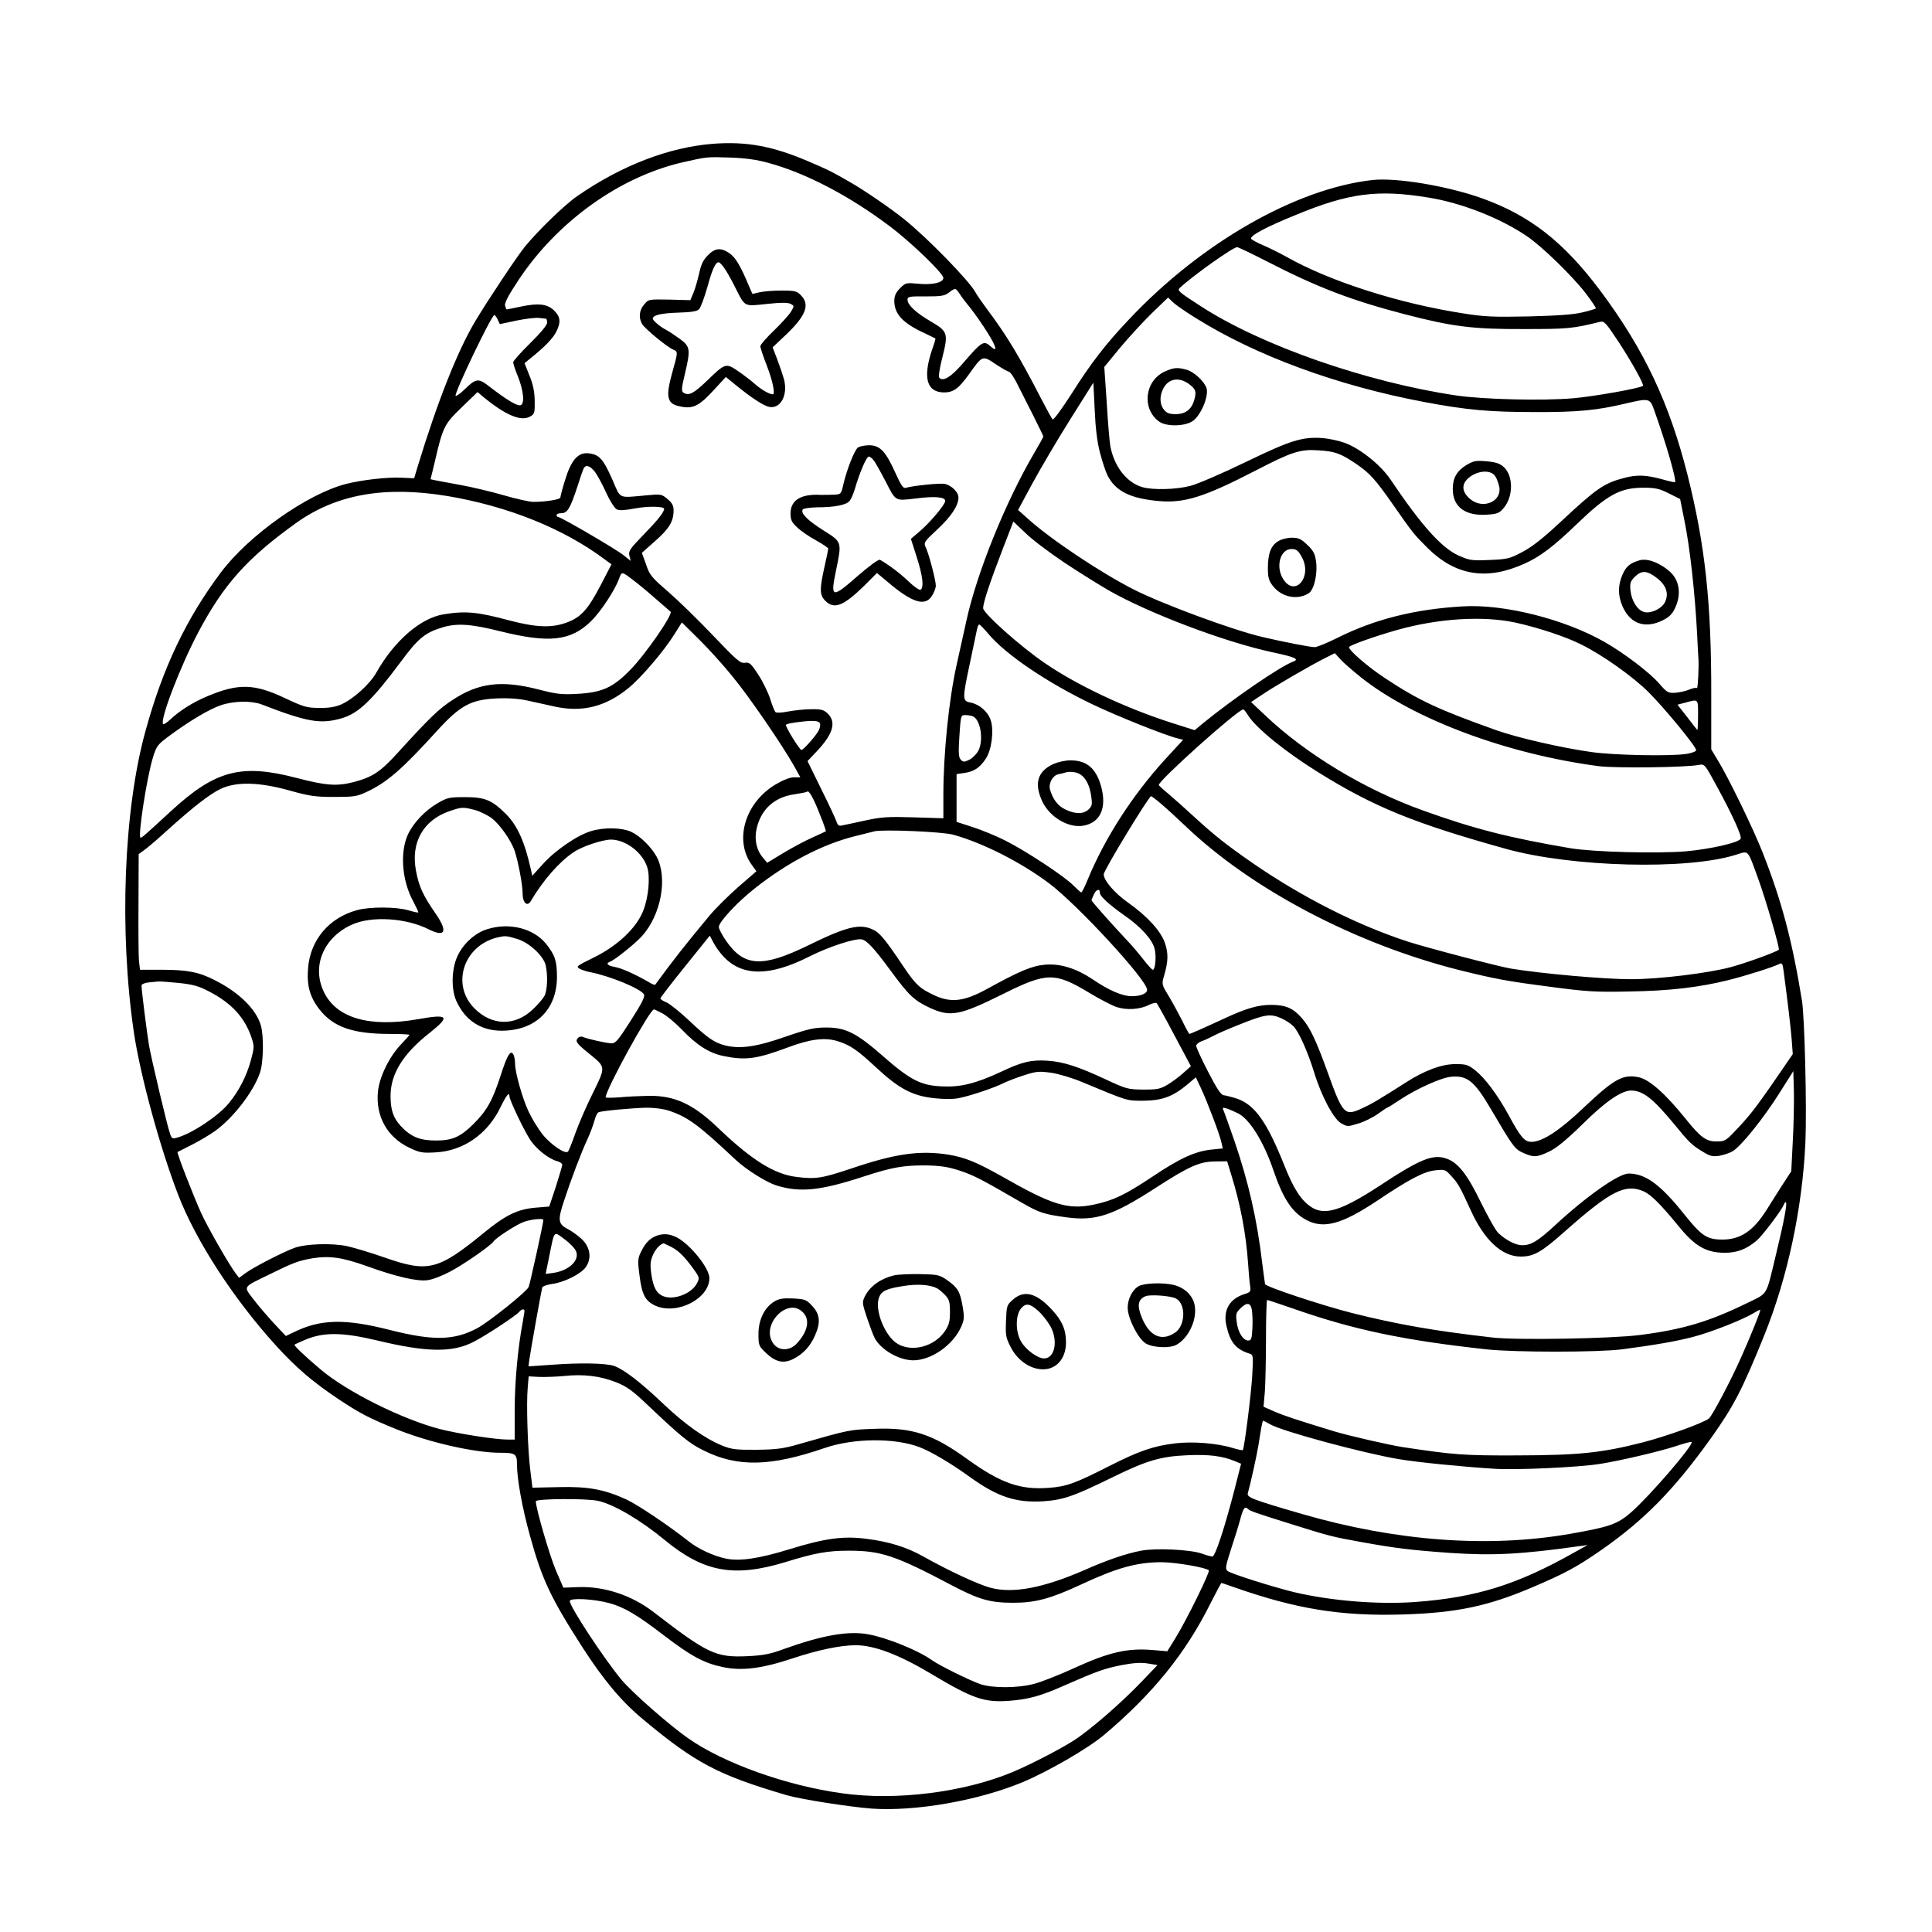 <?xml version="1.0" standalone="no"?>
<!DOCTYPE svg PUBLIC "-//W3C//DTD SVG 20010904//EN"
 "http://www.w3.org/TR/2001/REC-SVG-20010904/DTD/svg10.dtd">
<svg version="1.0" xmlns="http://www.w3.org/2000/svg"
 width="1024pt" height="1024pt" viewBox="0 0 1024 1024"
 preserveAspectRatio="xMidYMid meet">
<g transform="translate(0,1024) scale(0.1,-0.1)"
fill="#000000" stroke="none">
<path d="M3780 9478 c-234 -18 -486 -115 -720 -277 -68 -47 -205 -180 -276
-266 -40 -48 -195 -281 -263 -394 -95 -158 -202 -428 -308 -776 l-18 -60 -65
3 c-75 4 -209 -11 -296 -33 -204 -52 -516 -272 -664 -470 -184 -246 -308 -507
-399 -840 -116 -419 -140 -1063 -61 -1600 34 -226 137 -605 234 -857 94 -244
292 -550 518 -799 109 -120 196 -194 337 -288 112 -74 157 -97 299 -155 172
-70 415 -126 553 -126 80 0 89 -6 89 -59 0 -79 27 -230 69 -381 64 -233 111
-331 280 -594 110 -170 204 -283 317 -377 280 -234 400 -297 764 -404 75 -22
334 -62 450 -71 232 -16 564 42 800 140 136 57 345 178 430 249 258 217 433
432 566 699 30 59 56 108 58 108 1 0 29 -9 62 -21 335 -118 572 -156 902 -146
285 9 451 44 691 147 168 72 229 105 356 193 230 160 387 320 584 595 120 169
165 255 283 547 124 309 201 672 217 1019 8 183 -4 662 -18 751 -51 315 -107
528 -208 785 -48 123 -180 395 -238 490 l-35 58 0 288 c1 487 -32 793 -125
1164 -97 385 -231 668 -463 979 -194 259 -374 400 -630 491 -184 65 -449 109
-576 96 -406 -45 -909 -332 -1292 -739 -120 -126 -203 -233 -305 -395 -51 -79
-95 -140 -100 -135 -4 4 -30 51 -57 103 -118 229 -187 344 -291 482 -28 38
-55 77 -61 89 -33 61 -257 291 -380 389 -70 56 -207 150 -280 192 -102 59
-127 71 -226 113 -190 81 -326 106 -504 93z m295 -102 c197 -54 425 -173 638
-333 114 -85 287 -252 287 -276 0 -25 -58 -38 -132 -31 -65 6 -68 6 -98 -24
-22 -23 -30 -40 -30 -67 0 -68 44 -116 150 -166 36 -17 66 -32 68 -33 1 -2 -6
-27 -17 -57 -51 -150 -30 -228 62 -229 50 0 78 20 131 94 74 104 73 103 143
56 33 -22 65 -40 70 -40 6 0 23 -24 38 -52 54 -105 145 -287 145 -291 0 -3
-20 -40 -45 -82 -153 -259 -309 -643 -364 -900 -12 -55 -35 -158 -51 -230 -41
-184 -70 -472 -70 -687 l0 -125 -158 5 c-137 4 -170 2 -257 -17 -55 -12 -110
-24 -122 -26 -16 -4 -23 1 -28 17 -4 13 -40 91 -81 173 l-74 151 51 54 c86 92
103 154 54 200 -19 18 -35 22 -86 21 -34 0 -89 -6 -121 -12 -35 -7 -63 -8 -68
-3 -5 5 -18 37 -28 70 -11 34 -39 92 -63 128 -39 60 -47 67 -72 63 -24 -3 -43
14 -169 146 -78 82 -185 186 -238 232 -87 75 -97 87 -116 144 l-22 61 71 63
c74 65 97 104 97 161 0 26 -7 40 -32 61 -31 26 -36 27 -108 20 -157 -14 -138
-23 -184 82 -48 109 -69 133 -123 140 -58 8 -95 -33 -128 -141 -14 -45 -25
-87 -25 -93 0 -10 -75 -23 -143 -23 -21 0 -92 16 -157 35 -66 19 -170 44 -232
55 -62 11 -123 23 -134 25 l-22 5 20 82 c45 196 52 209 144 298 l85 82 32 -27
c117 -96 199 -130 246 -103 24 13 26 19 25 84 -1 50 -9 88 -28 134 l-26 65 22
18 c86 69 129 113 148 152 24 50 20 78 -16 112 -35 32 -81 37 -169 19 -42 -9
-78 -16 -80 -16 -1 0 -5 9 -8 20 -4 15 19 57 74 140 205 307 533 542 864 619
132 30 130 30 255 26 82 -3 141 -11 205 -29z m3495 -183 c176 -28 382 -109
523 -205 80 -54 242 -212 312 -303 32 -42 56 -78 53 -80 -2 -2 -33 -12 -68
-20 -46 -12 -130 -18 -285 -22 -189 -4 -238 -2 -350 16 -343 53 -709 171 -935
299 -36 20 -92 48 -125 62 -33 14 -62 30 -64 35 -6 16 80 62 235 125 282 117
436 137 704 93z m-848 -342 c258 -133 441 -203 721 -276 258 -67 364 -80 632
-79 234 0 258 2 405 38 23 6 31 -4 102 -111 72 -111 133 -222 126 -228 -14
-13 -264 -57 -371 -66 -163 -14 -476 -6 -619 15 -477 71 -1034 265 -1355 474
-112 72 -124 82 -111 95 68 64 283 217 305 217 6 0 81 -36 165 -79z m-1636
-168 c9 -15 36 -50 59 -78 22 -28 63 -86 89 -128 47 -75 55 -107 19 -75 -40
36 -46 32 -156 -95 -57 -65 -98 -90 -118 -70 -6 6 0 47 16 110 32 126 28 137
-61 189 -78 45 -124 88 -124 115 0 17 8 19 97 18 82 0 100 3 122 20 34 26 36
26 57 -6z m1254 -130 c319 -199 746 -356 1205 -443 227 -43 349 -54 590 -54
225 -1 329 9 480 45 123 29 130 28 150 -28 67 -186 122 -379 113 -389 -2 -1
-35 6 -73 17 -82 22 -131 24 -200 5 -103 -27 -146 -57 -327 -226 -96 -90 -154
-136 -208 -165 -70 -37 -81 -39 -176 -43 -94 -4 -106 -2 -162 23 -92 41 -199
161 -363 405 -51 75 -156 160 -239 192 -30 11 -83 23 -118 26 -110 8 -170 -11
-412 -128 -124 -60 -254 -116 -290 -125 -76 -20 -198 -23 -255 -7 -83 24 -149
108 -170 217 -4 22 -13 126 -19 230 l-13 190 82 100 c46 55 122 138 169 184
l87 84 27 -26 c15 -14 70 -52 122 -84z m-3702 -7 l11 -24 89 19 c49 10 102 16
118 14 16 -2 32 -4 37 -4 4 -1 7 -10 7 -21 0 -13 -35 -55 -90 -109 -49 -48
-90 -94 -90 -101 0 -8 11 -41 25 -75 31 -78 37 -148 13 -153 -18 -4 -73 29
-160 96 -64 50 -73 49 -140 -16 -21 -20 -40 -33 -43 -30 -10 10 190 428 205
428 4 0 12 -11 18 -24z m3192 -705 c12 -46 30 -101 40 -121 43 -84 122 -123
276 -136 134 -11 240 23 509 162 193 100 237 114 335 107 85 -5 117 -17 197
-71 73 -50 102 -82 193 -212 111 -159 114 -162 187 -235 148 -146 312 -173
512 -83 83 37 152 89 276 208 164 158 232 195 355 195 64 0 85 -5 135 -30 l60
-30 22 -110 c30 -144 57 -392 68 -605 3 -63 6 -122 7 -130 3 -44 -3 -162 -8
-157 -4 3 -22 0 -41 -8 -18 -8 -52 -15 -74 -17 -38 -2 -44 2 -85 49 -50 58
-184 160 -289 220 -211 121 -535 203 -754 189 -254 -15 -465 -68 -663 -167
-54 -27 -108 -49 -120 -49 -24 0 -167 28 -278 54 -160 38 -526 173 -682 252
-171 87 -436 263 -557 372 l-55 49 76 141 c42 77 131 229 199 337 l124 197 7
-143 c4 -95 13 -172 28 -228z m-2676 -103 c13 -18 40 -67 59 -110 19 -42 44
-81 55 -87 14 -8 41 -6 97 4 66 13 155 12 155 -2 0 -17 -34 -60 -107 -135 -75
-77 -83 -89 -77 -114 l7 -27 -39 31 c-40 32 -331 202 -346 202 -4 0 -8 5 -8
10 0 6 11 10 25 10 32 0 47 25 84 137 16 51 32 97 36 103 12 19 34 10 59 -22z
m-783 -127 c321 -54 618 -173 837 -338 l33 -24 -57 -110 c-68 -130 -104 -170
-179 -198 -80 -30 -161 -27 -303 10 -171 46 -234 52 -351 33 -122 -20 -261
-140 -357 -310 -34 -60 -120 -138 -184 -167 -32 -14 -65 -20 -117 -19 -67 0
-83 5 -183 52 -163 77 -247 79 -413 9 -74 -31 -144 -75 -194 -122 -18 -17 -35
-28 -38 -25 -20 19 90 305 186 487 135 254 257 391 517 578 213 153 470 199
803 144z m3269 -352 c80 -53 186 -119 236 -148 214 -122 613 -273 867 -328
124 -26 146 -37 110 -50 -69 -26 -317 -196 -475 -325 l-46 -38 -129 41 c-241
78 -492 196 -663 313 -129 87 -328 265 -329 292 -1 28 35 136 104 315 l56 145
63 -60 c34 -34 127 -104 206 -157z m-2285 -93 c22 -16 74 -59 115 -95 41 -36
79 -68 84 -73 15 -12 -133 -227 -214 -309 -93 -95 -150 -120 -287 -127 -78 -4
-108 0 -200 24 -195 50 -316 35 -453 -55 -74 -48 -121 -93 -292 -281 -92 -101
-132 -128 -233 -155 -89 -23 -146 -19 -300 21 -297 78 -433 42 -670 -176 -143
-132 -153 -140 -160 -140 -16 0 33 320 65 423 20 65 24 70 93 121 105 77 204
136 267 158 67 23 161 25 215 5 246 -95 314 -106 426 -74 89 26 161 95 313
299 92 125 129 155 222 183 77 23 150 18 306 -21 258 -64 373 -52 481 54 52
51 126 164 148 224 14 40 14 40 74 -6z m4678 -226 c122 -27 267 -75 348 -116
113 -56 274 -170 357 -253 87 -87 252 -288 252 -307 0 -7 -22 -15 -52 -20 -86
-13 -385 -7 -503 10 -158 22 -393 76 -505 116 -306 109 -410 157 -591 277 -88
58 -189 145 -189 163 0 9 141 59 255 91 220 62 457 76 628 39z m-4151 -285
c88 -106 263 -362 328 -477 l32 -58 -34 0 c-21 0 -57 -14 -96 -37 -164 -97
-223 -298 -126 -429 l23 -32 -97 -84 c-53 -47 -123 -116 -154 -154 -130 -157
-185 -226 -285 -363 -2 -3 -18 3 -35 14 -71 41 -144 74 -180 80 -39 7 -49 19
-24 28 26 10 133 96 169 136 100 111 137 306 78 419 -28 52 -88 111 -135 133
-51 23 -144 25 -213 4 -72 -21 -189 -101 -255 -174 l-57 -63 -6 28 c-33 150
-72 238 -133 299 -75 75 -112 90 -217 90 -84 0 -94 -2 -147 -33 -65 -38 -127
-103 -156 -165 -43 -94 -32 -245 28 -354 16 -31 29 -58 27 -59 -2 -2 -25 3
-52 11 -63 19 -205 20 -273 1 -147 -40 -247 -157 -259 -306 -8 -93 9 -155 61
-221 72 -92 175 -128 364 -129 61 0 112 -2 112 -5 0 -2 -21 -26 -46 -52 -61
-64 -114 -173 -121 -250 -12 -129 48 -238 162 -294 58 -28 71 -31 142 -27 147
7 277 96 346 240 30 62 47 83 47 58 0 -19 73 -173 108 -228 33 -52 101 -106
150 -118 12 -4 22 -11 22 -18 0 -6 -16 -58 -34 -116 l-35 -105 -73 -6 c-94 -8
-159 -39 -273 -133 -245 -200 -296 -212 -530 -130 -71 25 -159 51 -195 59 -80
17 -219 13 -279 -9 -63 -23 -220 -104 -260 -134 l-34 -25 -18 24 c-32 41 -148
243 -183 320 -40 88 -130 319 -125 323 2 1 38 19 79 40 41 21 96 54 122 73 95
69 200 205 235 305 20 54 22 199 5 255 -26 85 -114 172 -242 237 -85 44 -147
56 -284 56 l-114 0 -5 43 c-3 23 -4 161 -3 306 l1 264 29 21 c17 12 70 57 118
101 142 128 229 196 288 224 83 39 204 36 365 -9 104 -29 135 -34 235 -34 104
0 121 2 172 26 108 50 190 121 374 324 123 135 179 165 313 172 65 3 119 -1
166 -11 39 -9 104 -23 145 -32 146 -32 270 -1 391 98 68 55 191 200 244 286
l39 62 89 -88 c49 -48 130 -137 179 -198z m1357 225 c92 -110 313 -259 551
-373 132 -63 384 -164 453 -181 l28 -7 -95 -103 c-174 -191 -319 -416 -411
-638 -15 -38 -31 -68 -34 -68 -3 0 -22 17 -41 36 -47 49 -254 185 -362 239
-47 24 -125 56 -172 71 l-86 28 0 127 0 126 40 6 c52 7 84 28 115 76 31 46 44
149 26 204 -15 45 -60 84 -106 93 -45 8 -45 18 -5 206 17 79 33 158 37 176 3
17 9 32 13 32 4 0 26 -23 49 -50z m1973 -229 c280 -223 775 -408 1263 -472 88
-11 461 -7 530 7 30 5 31 4 97 -118 81 -149 130 -257 124 -273 -8 -21 -159
-55 -288 -67 -153 -13 -492 -4 -613 16 -324 55 -513 103 -782 200 -312 112
-621 299 -840 507 l-72 68 57 38 c64 44 261 158 337 196 l50 25 30 -33 c16
-18 65 -60 107 -94z m1788 -203 c0 -45 -2 -79 -4 -77 -2 2 -27 33 -54 69 l-51
65 42 11 c70 19 67 22 67 -68z m-2384 -1 c44 -68 197 -192 369 -299 296 -185
514 -273 1000 -408 348 -96 955 -112 1214 -31 72 22 61 34 119 -124 40 -109
117 -374 110 -379 -19 -14 -174 -70 -251 -91 -121 -33 -384 -65 -532 -65 -142
0 -469 29 -635 56 -63 10 -452 112 -550 144 -269 88 -557 234 -820 415 -141
98 -202 146 -312 247 -51 47 -113 102 -138 123 -25 20 -46 40 -48 44 -7 19
420 402 448 401 3 0 15 -15 26 -33z m-1461 -3 c42 -16 60 -126 30 -184 -9 -16
-29 -37 -46 -46 -28 -14 -33 -14 -46 -1 -12 12 -14 34 -8 126 7 107 8 111 30
111 13 0 31 -3 40 -6z m-809 -38 c3 -8 0 -25 -7 -38 -15 -29 -81 -103 -91
-103 -10 0 -89 128 -82 134 7 7 82 18 132 20 29 1 44 -4 48 -13z m0 -484 c19
-47 33 -86 31 -88 -1 -1 -33 -16 -71 -33 -38 -17 -108 -54 -154 -82 l-86 -52
-22 27 c-34 39 -47 95 -34 153 23 103 94 168 200 183 34 5 65 11 68 14 9 10
34 -34 68 -122z m1810 56 c27 -23 85 -76 129 -118 350 -334 898 -622 1447
-761 190 -47 251 -59 483 -89 194 -26 244 -29 420 -25 215 3 372 22 525 60 96
24 241 70 271 86 14 7 17 1 22 -34 25 -189 37 -294 43 -363 l6 -81 -92 -134
c-106 -154 -145 -203 -216 -276 -46 -49 -54 -53 -96 -53 -55 0 -84 21 -163
119 -106 132 -191 208 -248 221 -84 18 -130 -7 -289 -157 -129 -123 -221 -184
-279 -185 -38 -1 -59 23 -123 142 -59 107 -124 195 -177 237 -38 30 -48 33
-106 33 -71 0 -163 -34 -258 -95 -152 -97 -185 -116 -237 -140 -91 -42 -101
-32 -181 191 -63 174 -94 239 -138 289 -46 52 -84 68 -159 69 -72 0 -132 -17
-255 -74 -92 -43 -176 -80 -181 -80 -2 0 -20 32 -39 72 -20 39 -52 98 -72 131
-36 59 -36 61 -23 106 22 75 23 117 5 171 -21 64 -93 143 -196 216 -71 50
-129 117 -129 150 0 21 239 414 251 414 3 0 28 -19 55 -42z m-3639 -31 c28 -8
69 -28 91 -45 44 -35 101 -117 120 -172 19 -59 42 -179 42 -226 0 -50 25 -72
44 -39 65 110 150 207 226 258 45 31 154 67 199 67 78 -1 165 -67 191 -145 17
-51 8 -158 -20 -230 -35 -92 -136 -188 -263 -250 -91 -45 -96 -48 -74 -60 12
-6 38 -15 57 -18 106 -21 265 -87 283 -117 7 -12 -11 -47 -69 -138 -67 -105
-81 -122 -103 -122 -26 1 -123 22 -152 34 -9 4 -21 1 -27 -7 -14 -17 -6 -28
66 -86 83 -68 83 -65 14 -205 -33 -66 -74 -161 -92 -211 -17 -49 -35 -94 -40
-99 -15 -15 -95 40 -138 96 -22 29 -55 83 -71 118 -32 68 -71 206 -71 252 0
14 -3 33 -6 42 -15 39 -34 10 -72 -109 -43 -131 -72 -182 -143 -253 -69 -68
-111 -87 -199 -87 -85 0 -133 20 -186 77 -39 42 -54 85 -54 159 0 117 66 224
209 336 109 87 98 100 -64 71 -258 -45 -433 6 -499 146 -65 136 0 289 151 356
104 46 286 35 406 -26 89 -44 102 -11 33 88 -63 91 -86 140 -101 222 -29 150
38 269 178 317 64 22 71 22 134 6z m2535 -131 c156 -43 360 -146 510 -259 151
-114 518 -512 518 -563 0 -20 -34 -34 -82 -34 -50 0 -121 31 -206 89 -87 58
-171 85 -253 78 -70 -6 -136 -34 -312 -131 -116 -63 -185 -72 -271 -33 -80 37
-101 56 -164 149 -97 145 -129 185 -165 201 -70 33 -138 17 -344 -84 -242
-118 -338 -113 -433 22 -22 32 -40 65 -40 76 0 27 101 135 195 208 174 137
359 232 530 274 44 11 89 22 100 25 44 11 360 -2 417 -18z m778 -310 c0 -16
51 -63 130 -118 85 -59 146 -126 159 -174 11 -38 5 -114 -9 -114 -4 0 -27 25
-51 56 -24 31 -60 73 -79 93 -90 96 -195 214 -195 220 1 3 7 18 14 33 14 27
31 29 31 4z m-1996 -335 c99 -107 246 -107 455 -1 103 52 243 98 279 91 26 -5
66 -48 149 -161 100 -136 127 -162 210 -201 110 -51 159 -42 390 73 231 115
274 116 456 6 55 -33 120 -67 144 -75 52 -18 125 -14 173 11 19 9 37 13 41 9
4 -5 47 -81 94 -171 l87 -163 -39 -35 c-21 -19 -58 -47 -83 -62 -40 -24 -55
-27 -130 -27 -81 1 -90 3 -195 52 -150 70 -227 95 -312 101 -86 6 -137 -6
-248 -59 -134 -62 -213 -82 -313 -77 -112 5 -168 34 -314 162 -138 121 -196
150 -298 150 -64 0 -95 -7 -215 -48 -153 -54 -242 -67 -321 -47 -59 15 -92 38
-195 135 -46 43 -98 85 -116 93 -18 7 -33 17 -33 21 0 4 59 81 131 170 l131
163 20 -38 c11 -21 34 -53 52 -72z m-2885 -141 c76 -8 106 -17 161 -46 119
-62 188 -138 224 -246 14 -43 14 -51 -5 -120 -22 -81 -63 -161 -116 -225 -53
-66 -195 -161 -275 -183 -24 -7 -28 -5 -37 22 -15 41 -97 389 -111 466 -10 59
-40 293 -40 319 0 6 17 14 38 16 20 2 44 4 52 5 8 1 57 -3 109 -8z m2560 -160
c22 -11 68 -49 103 -85 81 -85 146 -126 222 -142 117 -24 175 -17 346 47 112
42 190 52 255 33 70 -21 107 -46 212 -144 120 -111 191 -148 308 -160 55 -6
103 -5 133 2 65 14 182 54 228 77 22 11 72 30 112 43 65 21 79 22 145 13 39
-6 113 -28 162 -49 246 -102 234 -99 325 -99 99 1 154 21 231 84 l47 40 27
-57 c35 -75 101 -249 109 -289 l7 -31 -60 -6 c-86 -9 -168 -46 -312 -143 -148
-98 -208 -127 -313 -149 -136 -28 -220 -2 -486 150 -133 75 -194 100 -282 115
-151 24 -282 6 -512 -72 -159 -53 -191 -59 -294 -46 -117 14 -236 88 -412 256
-135 130 -232 175 -370 174 -47 -1 -118 -4 -157 -8 -40 -3 -73 -3 -73 0 0 40
234 466 256 466 3 0 22 -9 43 -20z m3286 -29 c22 -10 50 -29 62 -42 29 -32 74
-133 107 -239 39 -129 104 -251 145 -274 32 -18 35 -18 90 -1 31 9 77 32 104
51 26 19 49 34 51 34 3 0 32 18 66 41 89 59 218 117 271 122 86 8 124 -23 212
-173 115 -196 125 -210 169 -230 56 -25 72 -25 138 6 38 18 89 59 175 143 124
123 209 181 261 181 63 -1 116 -43 229 -180 79 -97 93 -110 153 -146 35 -22
50 -25 84 -20 23 4 54 14 71 24 44 25 165 176 248 308 l74 117 3 -109 c1 -60
-1 -179 -6 -265 l-8 -157 -54 -83 c-29 -46 -64 -101 -77 -122 -70 -111 -138
-157 -234 -157 -81 0 -110 19 -199 130 -128 161 -208 220 -298 220 -53 0 -226
-122 -394 -278 -87 -80 -123 -102 -170 -102 -34 0 -85 26 -126 64 -13 11 -54
84 -92 161 -73 151 -123 215 -186 235 -70 24 -140 -5 -349 -143 -205 -134
-294 -162 -366 -114 -54 36 -93 97 -143 223 -91 228 -156 319 -250 351 -28 9
-60 17 -70 18 -14 1 -37 35 -83 125 -35 67 -63 129 -63 137 0 7 12 18 28 24
15 5 45 19 66 30 22 12 83 38 136 59 137 55 165 59 225 31z m-3249 -488 c101
-34 156 -75 354 -261 56 -52 161 -118 215 -135 126 -39 233 -28 465 48 147 48
210 59 325 58 78 -1 118 -7 180 -27 74 -24 116 -46 330 -170 92 -53 117 -62
237 -78 156 -21 246 9 473 156 178 115 233 139 313 140 l66 1 23 -75 c48 -155
77 -309 88 -465 3 -49 8 -104 11 -122 4 -29 2 -32 -33 -43 -77 -25 -111 -85
-93 -166 21 -91 50 -125 124 -149 18 -5 19 -13 13 -118 -6 -100 -42 -385 -50
-393 -2 -2 -25 3 -52 11 -84 26 -213 36 -306 25 -116 -14 -191 -40 -349 -120
-183 -93 -227 -109 -323 -116 -151 -11 -253 25 -431 153 -182 132 -292 168
-491 160 -133 -5 -128 -3 -407 -83 -77 -22 -115 -27 -218 -28 -109 -1 -132 2
-182 22 -91 37 -197 112 -313 222 -123 117 -210 183 -262 201 -45 14 -181 17
-335 5 l-117 -8 5 38 c9 61 64 368 68 380 3 7 26 15 53 19 63 8 152 53 177 88
32 44 26 101 -15 144 -19 19 -51 43 -71 54 -61 31 -64 47 -28 156 36 110 91
256 125 328 13 28 28 69 35 93 6 24 16 45 23 47 20 8 177 22 253 24 43 0 90
-6 120 -16z m3016 -14 c62 -31 136 -151 187 -301 51 -150 99 -223 173 -263 93
-51 190 -24 379 102 168 113 247 154 306 160 51 6 54 4 85 -30 36 -38 48 -61
102 -179 72 -160 166 -248 266 -248 70 0 110 23 237 136 241 213 317 251 414
210 39 -17 90 -68 186 -185 86 -106 145 -140 243 -141 67 0 115 18 171 65 29
24 133 162 143 189 3 10 9 16 12 13 7 -7 -11 -103 -52 -272 -56 -233 -40 -205
-157 -263 -199 -97 -339 -139 -567 -168 -149 -19 -653 -28 -780 -13 -307 35
-502 69 -745 130 -161 41 -456 139 -460 153 -1 6 -8 56 -15 111 -27 231 -73
431 -148 650 -27 77 -52 148 -57 159 -7 16 -5 17 16 11 13 -4 41 -16 61 -26z
m-3682 -565 c0 -16 -71 -340 -78 -355 -11 -26 -210 -185 -273 -219 -122 -65
-232 -67 -459 -10 -242 62 -372 59 -515 -12 l-40 -19 -63 67 c-35 38 -84 95
-109 128 -53 70 -59 61 80 129 134 66 159 75 234 88 90 14 156 5 285 -41 160
-58 272 -83 325 -75 25 3 79 24 120 46 72 38 214 137 228 158 11 19 124 92
162 105 40 14 103 20 103 10z m174 -168 c18 -48 -41 -102 -124 -113 l-38 -5
19 93 c29 142 22 135 82 90 29 -21 56 -50 61 -65z m3809 -305 c316 -110 578
-165 1017 -213 149 -16 586 -16 715 0 175 23 287 42 382 67 95 25 262 91 321
127 17 11 32 18 32 15 0 -11 -52 -140 -98 -243 -56 -128 -156 -316 -174 -332
-29 -24 -226 -95 -355 -128 -216 -55 -336 -67 -663 -68 -281 -1 -334 3 -605
44 -72 11 -285 60 -365 84 -206 63 -263 82 -314 104 l-59 26 7 80 c3 45 6 172
6 284 0 111 3 202 6 202 3 0 69 -22 147 -49z m-228 -3 c3 -18 5 -62 3 -98 -3
-56 -6 -65 -22 -65 -27 0 -54 42 -61 97 -6 42 -4 50 18 72 35 35 55 33 62 -6z
m-3855 -7 c0 -4 -5 -32 -10 -62 -25 -130 -42 -316 -42 -461 l0 -158 -37 0
c-65 0 -263 31 -361 56 -201 53 -490 197 -630 315 -84 71 -144 128 -139 132 2
2 29 14 59 27 97 40 196 39 380 -5 262 -63 399 -65 510 -7 65 33 224 138 241
158 13 16 29 19 29 5z m485 -377 c56 -22 87 -45 155 -109 190 -180 233 -216
314 -255 177 -87 351 -83 636 15 154 53 371 55 503 5 61 -23 169 -87 267 -158
147 -106 245 -138 390 -129 105 7 160 26 358 123 189 93 262 115 408 121 111
5 183 -4 248 -31 l34 -14 -33 -130 c-53 -206 -104 -362 -119 -362 -7 0 -33 7
-57 16 -61 21 -242 30 -321 15 -80 -15 -184 -51 -301 -103 -216 -94 -376 -125
-495 -94 -64 16 -228 93 -356 165 -88 50 -183 80 -304 95 -121 16 -219 3 -407
-55 -162 -50 -264 -65 -337 -50 -67 14 -149 52 -201 94 -105 83 -268 192 -326
219 -117 54 -204 70 -360 66 l-139 -3 -11 90 c-14 109 -22 357 -14 440 l5 60
57 -3 c31 -1 90 1 131 5 102 11 192 0 275 -33z m3467 -223 c63 -37 489 -152
683 -185 102 -17 345 -41 510 -51 115 -7 444 8 555 26 104 16 321 67 405 95
42 14 79 24 81 21 13 -13 -218 -282 -320 -372 -74 -64 -114 -78 -326 -115
-433 -75 -919 -39 -1417 105 -272 79 -296 89 -289 112 13 44 46 194 56 253 5
36 13 80 16 98 3 17 7 32 9 32 2 0 19 -9 37 -19z m-3562 -406 c83 -18 224
-101 354 -208 206 -170 366 -199 637 -117 161 50 227 61 339 61 169 0 247 -26
540 -181 148 -78 207 -95 330 -95 119 0 199 22 358 96 193 90 298 119 430 119
77 -1 233 -28 249 -43 8 -8 -119 -265 -175 -356 l-45 -73 -83 7 c-128 10 -227
-12 -408 -95 -83 -38 -180 -76 -216 -85 -87 -23 -221 -23 -285 -1 -59 21 -217
99 -256 127 -73 52 -238 119 -338 137 -106 19 -242 -5 -446 -78 -72 -27 -110
-34 -191 -38 -170 -8 -212 12 -499 233 -116 90 -263 138 -399 133 l-80 -3 -39
90 c-33 77 -107 331 -107 368 0 14 270 16 330 2z m3446 -44 c11 -10 36 -19
234 -81 198 -62 209 -65 370 -94 177 -32 259 -42 469 -57 227 -15 375 -7 681
36 l45 6 -65 -36 c-307 -174 -525 -242 -850 -266 -199 -14 -444 6 -640 52
-111 27 -333 97 -353 112 -14 11 -12 24 18 117 19 58 42 131 50 163 16 57 23
65 41 48z m-3386 -498 c77 -21 146 -61 289 -171 144 -110 212 -147 313 -168
100 -21 206 -8 368 46 135 45 256 70 335 70 99 0 230 -50 401 -152 217 -130
280 -152 409 -143 107 8 171 26 295 81 173 76 214 91 307 109 63 12 102 14
138 8 l50 -8 -85 -89 c-107 -112 -273 -256 -359 -311 -72 -46 -230 -128 -326
-168 -257 -107 -617 -152 -900 -112 -295 40 -630 160 -818 292 -99 69 -297
243 -353 310 -93 112 -274 387 -274 417 0 18 126 12 210 -11z"/>
<path d="M3751 8886 c-25 -25 -36 -50 -46 -98 -8 -34 -21 -80 -30 -101 l-16
-38 -111 3 c-110 2 -111 2 -134 -26 -26 -30 -30 -69 -11 -103 14 -24 129 -120
165 -136 26 -12 27 -8 -8 -133 -30 -110 -24 -149 28 -164 82 -22 113 -8 203
91 l56 61 54 -44 c80 -65 142 -106 173 -114 62 -15 104 61 81 147 -7 24 -23
72 -36 106 l-24 62 72 68 c105 100 127 159 78 208 -21 22 -32 25 -102 25 -43
0 -95 -4 -116 -9 l-39 -9 -20 46 c-44 105 -70 148 -102 170 -46 31 -76 28
-115 -12z m86 -64 c12 -16 37 -60 56 -98 58 -114 46 -108 171 -95 75 8 114 8
127 0 19 -10 19 -11 2 -40 -10 -17 -51 -62 -90 -100 -40 -38 -73 -76 -73 -84
0 -9 16 -56 35 -105 30 -77 45 -150 31 -150 -18 0 -61 25 -93 53 -21 19 -62
50 -91 70 -65 44 -67 44 -168 -54 -69 -66 -94 -78 -122 -60 -11 7 -10 24 7 95
32 134 30 149 -26 190 -27 19 -59 41 -73 48 -30 15 -70 49 -70 59 0 19 45 29
135 32 69 2 100 7 110 18 9 9 28 61 44 117 26 95 43 132 60 132 4 0 17 -13 28
-28z"/>
<path d="M4547 7868 c-18 -14 -58 -114 -77 -195 -12 -53 -12 -53 -53 -55 -23
-1 -53 -1 -67 -1 -105 6 -160 -28 -160 -98 0 -35 6 -47 35 -74 18 -18 63 -49
100 -69 36 -20 65 -40 65 -44 0 -4 -9 -47 -20 -96 -27 -120 -26 -151 5 -181
46 -46 95 -27 202 77 l71 71 54 -45 c132 -113 202 -135 238 -75 11 17 20 41
20 53 0 29 -37 169 -53 202 -12 26 -11 29 61 96 75 70 112 127 112 169 0 28
-35 63 -71 72 -23 6 -169 -9 -210 -21 -12 -3 -25 17 -53 79 -51 114 -82 147
-139 147 -24 0 -51 -6 -60 -12z m89 -75 c10 -16 36 -62 57 -103 56 -109 49
-105 161 -92 100 13 156 8 156 -13 0 -19 -81 -115 -135 -161 l-47 -40 31 -97
c32 -100 39 -161 20 -173 -6 -3 -34 16 -62 43 -44 42 -102 87 -153 116 -7 4
-57 -33 -115 -83 -140 -123 -148 -121 -119 21 33 159 34 155 -66 218 -85 54
-122 91 -109 111 3 5 36 10 73 11 98 0 160 13 176 35 8 10 19 37 26 59 25 87
62 175 75 175 7 0 21 -12 31 -27z"/>
<path d="M6174 8271 c-107 -49 -124 -197 -31 -265 36 -27 130 -27 175 0 44 26
90 132 77 176 -11 36 -66 87 -105 98 -49 14 -69 12 -116 -9z m123 -63 c40 -28
46 -43 33 -87 -14 -51 -47 -76 -98 -76 -34 0 -48 5 -63 24 -23 28 -24 72 -3
112 26 51 79 62 131 27z"/>
<path d="M7772 7775 c-51 -31 -72 -69 -72 -127 0 -94 65 -143 179 -136 58 4
67 7 92 37 50 60 50 167 1 214 -21 20 -41 27 -92 32 -58 5 -69 3 -108 -20z
m153 -59 c9 -13 18 -40 22 -59 12 -77 -89 -118 -155 -62 -51 43 -47 90 10 125
47 28 103 27 123 -4z"/>
<path d="M6774 7371 c-38 -23 -54 -65 -54 -143 0 -48 5 -66 26 -93 46 -60 130
-78 191 -39 28 18 48 105 38 170 -5 39 -15 57 -46 86 -33 32 -47 38 -82 38
-24 0 -56 -8 -73 -19z m125 -82 c60 -106 -37 -219 -99 -116 -40 65 -14 157 45
157 26 0 35 -7 54 -41z"/>
<path d="M8689 7270 c-50 -15 -71 -32 -90 -77 -24 -56 -24 -109 0 -165 38 -89
111 -119 198 -83 51 22 70 40 89 91 24 63 12 129 -31 170 -54 50 -123 77 -166
64z m92 -93 c51 -39 66 -84 43 -130 -18 -34 -74 -60 -109 -51 -36 9 -67 59
-73 113 -4 40 -1 50 23 74 36 35 64 34 116 -6z"/>
<path d="M5584 6191 c-85 -39 -104 -103 -60 -198 40 -85 141 -144 220 -129 90
17 124 97 91 212 -27 93 -76 134 -162 134 -26 0 -66 -9 -89 -19z m144 -57 c29
-20 48 -59 56 -116 6 -40 4 -50 -13 -67 -27 -27 -73 -27 -125 -1 -39 18 -66
54 -81 106 -8 32 14 74 44 80 14 3 31 7 36 9 25 8 62 4 83 -11z"/>
<path d="M2582 5315 c-63 -19 -126 -76 -156 -140 -33 -68 -36 -177 -7 -241 47
-103 131 -158 242 -157 178 1 291 112 291 286 0 85 -11 116 -59 176 -67 81
-194 113 -311 76z m157 -51 c66 -19 144 -92 154 -143 11 -55 8 -130 -7 -159
-8 -15 -36 -48 -63 -73 -94 -89 -216 -86 -308 6 -125 125 -59 332 120 376 44
10 47 10 104 -7z"/>
<path d="M3485 3692 c-36 -12 -62 -36 -84 -80 -21 -41 -22 -50 -12 -128 13
-107 31 -140 86 -165 114 -50 285 38 285 147 0 52 -101 178 -172 215 -38 19
-67 22 -103 11z m73 -61 c40 -21 71 -52 120 -120 30 -42 30 -45 16 -73 -28
-54 -120 -90 -176 -69 -38 14 -56 48 -66 119 -7 51 -5 69 9 101 14 32 40 59
57 61 1 0 19 -9 40 -19z"/>
<path d="M4737 3480 c-71 -18 -124 -56 -152 -109 -16 -33 -16 -36 10 -115 15
-44 33 -92 40 -106 33 -64 128 -119 205 -120 95 0 211 80 254 177 17 38 18 51
8 109 -13 78 -26 100 -82 139 -40 28 -50 30 -144 32 -56 1 -118 -2 -139 -7z
m231 -69 c9 -5 28 -21 42 -36 21 -22 25 -36 25 -89 0 -52 -5 -69 -28 -103 -55
-80 -172 -111 -249 -66 -67 39 -124 180 -99 246 13 35 40 47 130 61 74 12 142
7 179 -13z"/>
<path d="M6037 3424 c-34 -18 -60 -68 -60 -115 0 -56 55 -164 95 -189 37 -23
125 -27 161 -9 64 34 111 129 100 205 -7 53 -51 98 -110 113 -55 14 -154 11
-186 -5z m195 -66 c55 -28 52 -145 -5 -182 -71 -47 -134 -18 -174 78 -28 66
-22 99 19 116 26 10 133 2 160 -12z"/>
<path d="M5368 3351 c-32 -28 -33 -33 -36 -113 -3 -75 -1 -88 25 -138 33 -65
94 -111 157 -117 79 -8 136 51 136 142 0 69 -21 116 -78 177 -81 86 -145 102
-204 49z m136 -60 c16 -14 42 -46 57 -70 50 -77 33 -181 -27 -181 -35 0 -98
47 -123 91 -29 51 -29 137 0 173 25 31 48 28 93 -13z"/>
<path d="M4103 3341 c-52 -32 -83 -97 -83 -171 0 -61 2 -65 40 -101 51 -49 94
-58 146 -31 51 26 88 66 113 122 31 69 28 113 -13 157 -32 35 -38 37 -102 41
-56 2 -75 -1 -101 -17z m152 -56 c40 -39 27 -103 -33 -167 -36 -38 -92 -39
-121 -2 -75 95 71 253 154 169z"/>
</g>
</svg>
